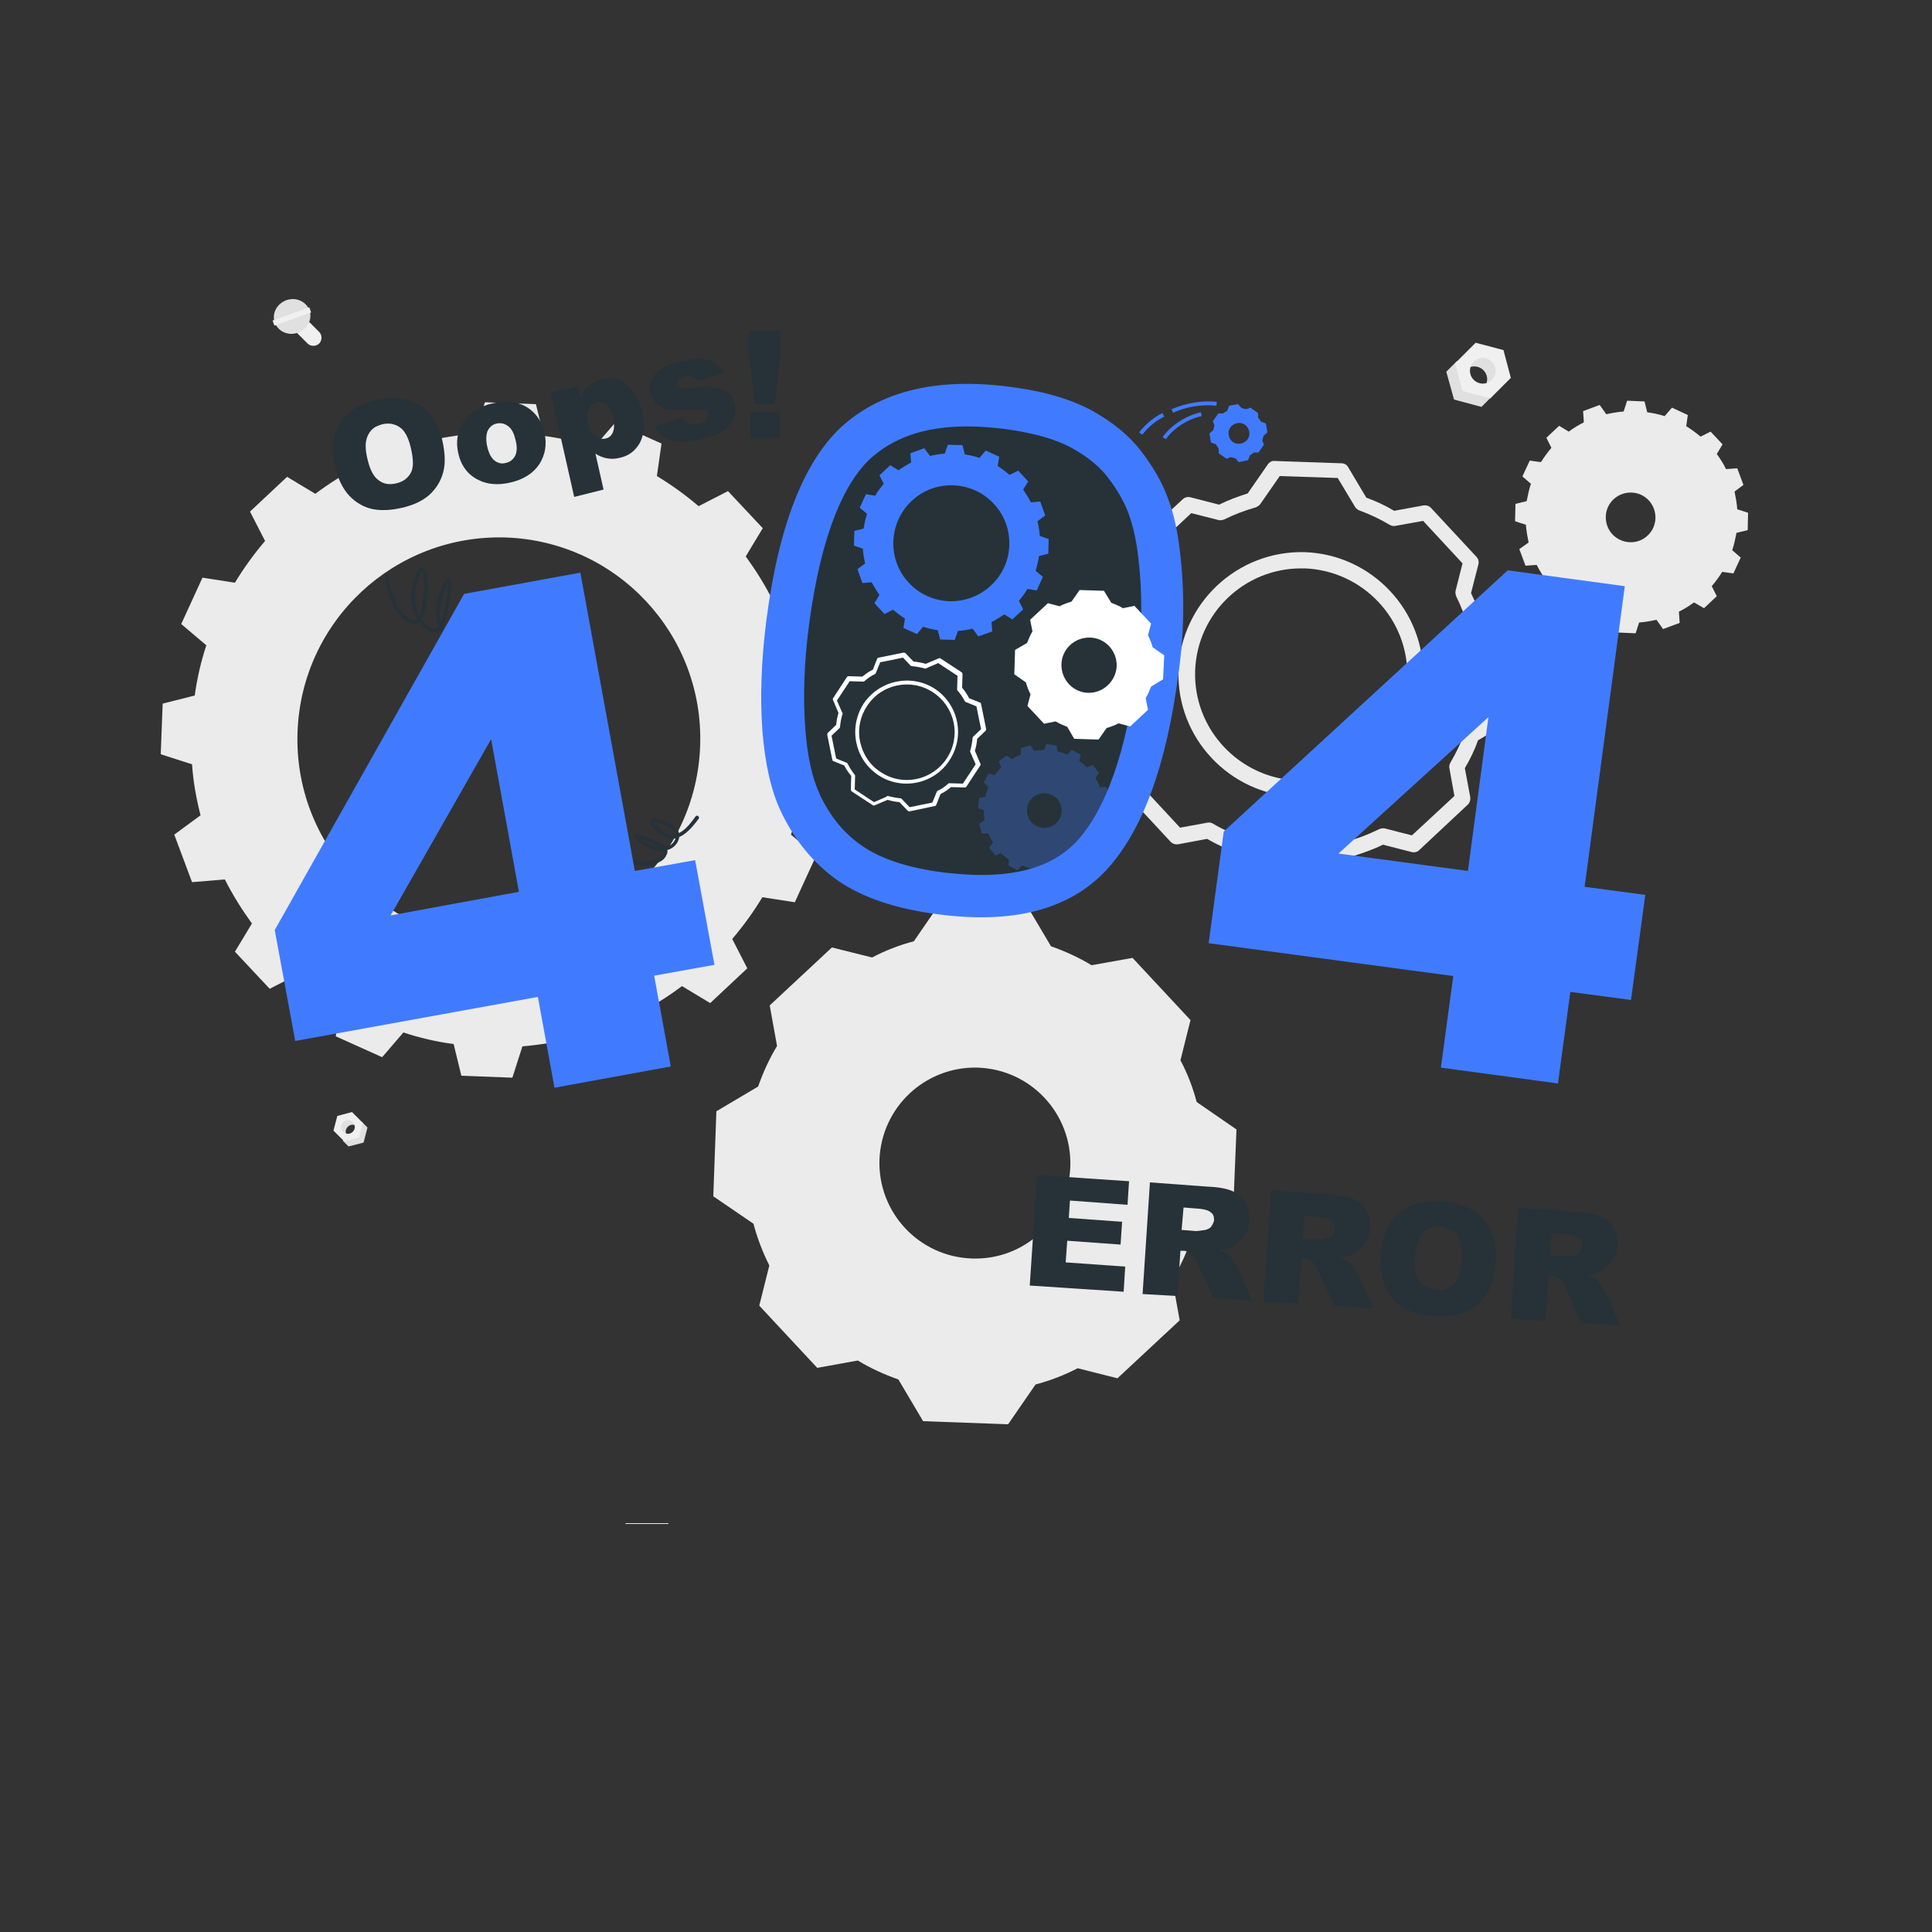 <?xml version="1.0" encoding="utf-8"?>
<!-- Generator: Adobe Illustrator 27.8.0, SVG Export Plug-In . SVG Version: 6.00 Build 0)  -->
<svg version="1.1" id="Layer_1" xmlns="http://www.w3.org/2000/svg" xmlns:xlink="http://www.w3.org/1999/xlink" x="0px" y="0px"
	 viewBox="0 0 500 500" style="enable-background:new 0 0 500 500;" xml:space="preserve">
<rect x="0" y="0" width="500" height="500" fill="#333333" stroke="none"/>
<style type="text/css">
	.st0{fill:#EBEBEB;}
	.st1{fill:#E0E0E0;}
	.st2{fill:#F0F0F0;}
	.st3{display:none;}
	.st4{display:inline;}
	.st5{fill:#407BFF;}
	.st6{opacity:0.9;fill:#FFFFFF;enable-background:new    ;}
	.st7{fill:#263238;}
	.st8{opacity:0.3;fill:#407BFF;enable-background:new    ;}
	.st9{fill:#FFFFFF;}
</style>
<g id="Background_Complete">
	<g>
		<rect x="161.9" y="394.2" class="st0" width="11.1" height="0.2"/>
	</g>
	<g>
		<g>
			<path class="st0" d="M216.1,200.9l0.5-13.1l-8.1-2.6c-0.3-4.5-1.1-8.9-2.2-13.2l6.8-5l-4.6-12.3l-8.5,0.7c-2-4-4.4-7.8-7-11.4
				l4.4-7.3l-9-9.6l-7.6,3.9c-3.4-2.9-7-5.5-10.8-7.8l1.2-8.4l-12-5.4l-5.5,6.4c-4.2-1.4-8.5-2.4-13-3l-2-8.2l-13.2-0.5l-2.6,8.1
				c-4.5,0.4-8.9,1.1-13.2,2.2l-5.1-6.8l-12.3,4.6l0.7,8.5c-4,2-7.8,4.4-11.4,7.1l-7.3-4.4l-9.6,9l3.9,7.6c-2.9,3.4-5.5,7-7.8,10.8
				l-8.4-1.3l-5.5,12l6.5,5.5c-1.4,4.2-2.4,8.6-3,13l-8.3,2.1l-0.5,13.1l8.1,2.6c0.3,4.5,1.1,8.9,2.2,13.2l-6.8,5l4.6,12.3l8.5-0.7
				c2,4,4.4,7.8,7,11.4l-4.4,7.3l9,9.6l7.6-3.9c3.4,2.9,7,5.5,10.8,7.8l-1.3,8.4l12,5.4l5.5-6.4c4.2,1.4,8.5,2.4,13,3l2,8.2
				l13.2,0.5l2.6-8.1c4.5-0.4,8.9-1.1,13.2-2.2l5,6.8l12.3-4.6l-0.6-8.5c4-2,7.8-4.4,11.4-7.1l7.3,4.4l9.6-9l-3.9-7.6
				c2.9-3.4,5.5-7,7.8-10.8l8.4,1.3l5.5-12l-6.5-5.5c1.4-4.2,2.4-8.5,3-13L216.1,200.9z M127.3,243.4c-28.8-1-51.3-25.1-50.3-53.9
				s25.1-51.3,53.9-50.4c28.8,1,51.3,25.1,50.3,53.9C180.2,221.9,156.1,244.4,127.3,243.4z"/>
		</g>
		<g>
			<path class="st0" d="M441,157.4l3.3-3.1l-1.3-2.6c1-1.2,1.9-2.4,2.7-3.7l2.9,0.4l1.9-4.1l-2.2-1.9c0.5-1.5,0.8-3,1.1-4.5l2.9-0.7
				l0.1-4.5l-2.8-0.9c-0.1-1.5-0.4-3.1-0.7-4.6l2.3-1.7l-1.6-4.3l-2.9,0.2c-0.7-1.4-1.5-2.7-2.4-3.9l1.5-2.5l-3.1-3.3l-2.6,1.3
				c-1.2-1-2.4-1.9-3.7-2.7l0.4-2.9l-4.1-1.9l-1.9,2.2c-1.5-0.5-3-0.8-4.5-1l-0.7-2.8l-4.5-0.2l-0.9,2.8c-1.5,0.1-3.1,0.4-4.5,0.7
				l-1.7-2.4l-4.3,1.6l0.2,2.9c-1.4,0.7-2.7,1.5-3.9,2.4l-2.5-1.5l-3.3,3.1l1.3,2.6c-1,1.2-1.9,2.4-2.7,3.7l-2.9-0.4l-1.9,4.1
				l2.2,1.9c-0.5,1.5-0.8,3-1.1,4.5l-2.9,0.7l-0.1,4.5l2.8,0.9c0.1,1.5,0.4,3.1,0.7,4.6l-2.4,1.7l1.6,4.3l2.9-0.2
				c0.7,1.4,1.5,2.7,2.4,3.9l-1.5,2.5l3.1,3.3l2.6-1.3c1.2,1,2.4,1.9,3.7,2.7l-0.4,2.9l4.1,1.9l1.9-2.2c1.5,0.5,3,0.8,4.5,1l0.7,2.8
				l4.5,0.2l0.9-2.8c1.5-0.1,3.1-0.4,4.5-0.7l1.7,2.4l4.3-1.6l-0.2-2.9c1.4-0.7,2.7-1.5,3.9-2.4L441,157.4z M417.3,138.3
				c-2.4-2.6-2.3-6.7,0.3-9.1c2.6-2.4,6.7-2.3,9.1,0.3s2.3,6.7-0.3,9.1C423.9,141,419.8,140.9,417.3,138.3z"/>
		</g>
		<path class="st0" d="M320,292.3l-10.3-7.1l0,0c-1-3.8-2.4-7.4-4.2-10.8l2.6-10.4l-15-16.1l-10.6,1.9c-3.3-2-6.8-3.6-10.5-4.9l0,0
			l-6.4-10.8l-22-0.8l-7.1,10.3l0,0c-3.8,1-7.4,2.4-10.8,4.2l-10.4-2.6l-16.1,15l1.9,10.5l0,0c-2,3.3-3.6,6.8-4.9,10.5l-10.8,6.4
			l-0.8,22l10.4,7.1c1,3.8,2.4,7.4,4.1,10.8l0,0l-2.6,10.4l15,16.1l10.5-1.9c3.3,2,6.8,3.6,10.5,4.9l0,0l6.4,10.8l22,0.8l7.1-10.3
			c3.8-1,7.4-2.4,10.9-4.2l0,0l10.3,2.6l16.1-15l-1.9-10.5c2-3.3,3.6-6.8,4.9-10.5l0,0l10.8-6.4L320,292.3z M251.5,325.7
			c-13.7-0.5-24.3-11.9-23.9-25.5c0.5-13.7,11.9-24.3,25.5-23.9c13.7,0.5,24.3,11.9,23.9,25.5C276.6,315.5,265.2,326.2,251.5,325.7z
			"/>
		<path class="st0" d="M343.5,230L343.5,230l-17.4-0.6c-0.7,0-1.4-0.4-1.7-1l-4.7-7.9c-2.5-0.9-4.9-2-7.3-3.4l-7.5,1.4
			c-0.7,0.1-1.4-0.1-1.9-0.6l-11.8-12.7c-0.5-0.5-0.7-1.3-0.5-2l1.9-7.4c-1.1-2.3-2.1-4.9-2.9-7.5l-7.5-5.2
			c-0.6-0.4-0.9-1.1-0.9-1.8l0.6-17.3c0-0.7,0.4-1.4,1-1.7l7.9-4.7c0.9-2.6,2.1-5,3.4-7.2l-1.4-7.5c-0.1-0.7,0.1-1.4,0.6-1.9
			l12.7-11.8c0.5-0.5,1.3-0.7,2-0.5l7.4,1.9c2.4-1.2,4.9-2.1,7.4-2.9l5.2-7.5c0.4-0.6,1.1-1,1.8-0.9l17.3,0.6c0.7,0,1.4,0.4,1.7,1
			l4.7,7.9c2.5,0.9,4.9,2,7.2,3.4l7.6-1.4c0.7-0.1,1.4,0.1,1.9,0.6l11.8,12.7c0.5,0.5,0.7,1.3,0.5,2l-1.9,7.4
			c1.2,2.4,2.1,4.9,2.9,7.4l7.5,5.2c0.6,0.4,0.9,1.1,0.9,1.8l-0.6,17.3c0,0.7-0.4,1.4-1,1.7l-7.9,4.7c-0.9,2.6-2.1,5-3.4,7.2
			l1.4,7.5c0.1,0.7-0.1,1.4-0.6,1.9L367.3,220c-0.5,0.5-1.3,0.7-2,0.5l-7.4-1.9c-2.4,1.2-5,2.1-7.5,2.9l-5.2,7.5
			C344.9,229.6,344.2,230,343.5,230z M327.5,225.2l15,0.5l5-7.2c0.3-0.4,0.7-0.7,1.2-0.8c2.8-0.7,5.5-1.8,8.2-3.1l0,0
			c0.4-0.2,1-0.3,1.5-0.2l7,1.8l11-10.2l-1.3-7.2c-0.1-0.5,0-1,0.3-1.5c1.4-2.4,2.7-5,3.7-7.8c0.2-0.5,0.5-0.9,0.9-1.2l7.5-4.5
			l0.5-15l-7.2-5c-0.4-0.3-0.7-0.6-0.8-1.1c0-0.1,0-0.1,0-0.2c-0.8-2.8-1.8-5.5-3.1-8.1c-0.2-0.5-0.3-1-0.2-1.5l1.8-7.1l-10.2-11
			l-7.2,1.3c-0.5,0.1-1,0-1.5-0.3c-2.5-1.5-5.1-2.7-7.8-3.7c-0.2-0.1-0.3-0.1-0.4-0.2c-0.3-0.2-0.5-0.4-0.7-0.7l-4.5-7.5l-15-0.5
			l-5,7.2c-0.3,0.4-0.7,0.7-1.2,0.9c-2.8,0.8-5.5,1.8-8.1,3.1c-0.5,0.2-1,0.3-1.5,0.2l-7.1-1.8l-11,10.3l1.3,7.2
			c0.1,0.5,0,0.9-0.2,1.3c0,0.1-0.1,0.1-0.1,0.2c-1.5,2.4-2.7,5.1-3.7,7.9c-0.2,0.5-0.5,0.9-0.9,1.1l-7.5,4.5l-0.5,15l7.2,5
			c0.4,0.3,0.7,0.7,0.8,1.2c0.8,2.9,1.8,5.6,3.1,8.1c0.1,0.1,0.1,0.3,0.2,0.5c0.1,0.3,0.1,0.7,0,1l-1.8,7.1l10.2,11l7.1-1.3
			c0.5-0.1,1,0,1.5,0.3c2.5,1.5,5.2,2.7,7.9,3.7c0.5,0.2,0.9,0.5,1.2,0.9L327.5,225.2z M352.2,130.4L352.2,130.4L352.2,130.4z
			 M336.7,206.2c-0.4,0-0.7,0-1.1,0c-17.4-0.6-31.2-15.3-30.6-32.7s15.3-31.1,32.7-30.6c17.4,0.6,31.2,15.3,30.6,32.7
			c-0.3,8.4-3.9,16.3-10,22C352.4,203.2,344.8,206.2,336.7,206.2z M336.7,147.1c-14.7,0-26.9,11.7-27.4,26.5
			c-0.5,15.1,11.4,27.8,26.5,28.4c7.3,0.2,14.3-2.4,19.7-7.4c5.4-5,8.4-11.8,8.7-19.1c0.5-15.1-11.4-27.8-26.5-28.4
			C337.3,147.1,337,147.1,336.7,147.1z"/>
		<g>
			<polygon class="st1" points="383.4,105.3 376.3,103.4 374.3,96.2 377.1,93.4 380.1,99.6 386.2,102.5 			"/>
			<path class="st1" d="M383.9,100.5c1.3-1.3,1.3-3.4,0-4.7c-1.3-1.3-3.4-1.3-4.7,0l3.6-5.4l4.8,2.4l1,5L383.9,100.5z"/>
			<path class="st2" d="M376.6,94l5.3-5.3l7.2,1.9l1.9,7.2l-5.3,5.3l-7.2-1.9L376.6,94z M386.1,98.3c1.3-1.3,1.3-3.4,0-4.7
				c-1.3-1.3-3.4-1.3-4.7,0c-1.3,1.3-1.3,3.4,0,4.7C382.7,99.6,384.8,99.6,386.1,98.3z"/>
		</g>
		<g>
			<polygon class="st1" points="90.2,296.7 94.1,295.7 95.1,291.8 93.6,290.3 92,293.6 88.7,295.2 			"/>
			<path class="st1" d="M90,294.1c-0.7-0.7-0.7-1.8,0-2.5s1.8-0.7,2.5,0l-1.9-2.9L88,290l-0.6,2.7L90,294.1z"/>
			<path class="st2" d="M93.9,290.6l-2.8-2.8l-3.8,1l-1,3.8l2.8,2.8l3.8-1L93.9,290.6z M88.8,292.9c-0.7-0.7-0.7-1.8,0-2.5
				s1.8-0.7,2.5,0s0.7,1.8,0,2.5C90.6,293.6,89.5,293.6,88.8,292.9z"/>
		</g>
		<g>
			<path class="st2" d="M76.4,85.7l3.2,3.2c0.8,0.8,2.2,0.8,3,0l0,0c0.8-0.8,0.8-2.2,0-3l-3.2-3.2c-0.8-0.8-2.2-0.8-3,0l0,0
				C75.5,83.5,75.5,84.8,76.4,85.7z"/>
			<path class="st1" d="M74.1,77.7c2.5-0.9,5.1,0.3,6,2.6c0.8,2.3-0.5,4.9-3,5.8s-5.1-0.3-6-2.6C70.3,81.2,71.6,78.6,74.1,77.7z"/>
			<rect x="70.5" y="81.2" transform="matrix(0.941 -0.338 0.338 0.941 -23.242 30.37)" class="st2" width="10.1" height="1.4"/>
		</g>
	</g>
</g>
<g id="Background_Simple" class="st3">
	<g class="st4">
		<path class="st5" d="M418.9,125.4c39.3,31.8,35.5,75.6,1.8,100.5c-16.1,12-48.7,9.6-67.2,18.1c-24.1,11-36.4,31.4-54.9,47.7
			c-46,40.5-61,20.5-113.3,21c-36.8,0.4-71.8,31.4-108.7,10.1c-45.1-26-17.2-78.2,19.6-98.3c42.3-23.1,15.7-77.5,76.5-117.5
			C232.6,67.5,360.6,76.8,418.9,125.4z"/>
		<path class="st6" d="M418.9,125.4c39.3,31.8,35.5,75.6,1.8,100.5c-16.1,12-48.7,9.6-67.2,18.1c-24.1,11-36.4,31.4-54.9,47.7
			c-46,40.5-61,20.5-113.3,21c-36.8,0.4-71.8,31.4-108.7,10.1c-45.1-26-17.2-78.2,19.6-98.3c42.3-23.1,15.7-77.5,76.5-117.5
			C232.6,67.5,360.6,76.8,418.9,125.4z"/>
	</g>
</g>
<g id="Oops_x21_">
	<g>
		<path class="st7" d="M86.7,120.6c-1-4.4-0.6-8.1,1.3-11.1s5-5,9.4-6c4.5-1,8.2-0.6,11.2,1.3s5,5,5.9,9.3c0.7,3.2,0.8,5.9,0.2,8.1
			c-0.6,2.3-1.8,4.2-3.5,5.8c-1.8,1.6-4.1,2.7-7.1,3.4s-5.7,0.8-7.9,0.3c-2.2-0.5-4.2-1.7-5.9-3.5C88.6,126.3,87.4,123.8,86.7,120.6
			z M95.1,118.8c0.6,2.7,1.6,4.6,2.9,5.5c1.3,1,2.8,1.2,4.5,0.8c1.8-0.4,3-1.3,3.8-2.7s0.7-3.6,0-6.6c-0.6-2.5-1.5-4.3-2.8-5.2
			c-1.3-0.9-2.8-1.2-4.6-0.8c-1.7,0.4-2.9,1.3-3.6,2.7C94.5,114,94.4,116,95.1,118.8z"/>
		<path class="st7" d="M118.6,117.3c-0.7-3-0.2-5.7,1.3-8.1c1.6-2.4,4.1-4,7.5-4.8c3.9-0.9,7.1-0.4,9.6,1.4c2,1.5,3.3,3.5,3.9,6.2
			c0.7,3,0.2,5.7-1.3,8.1c-1.6,2.4-4.1,4-7.6,4.8c-3.1,0.7-5.9,0.5-8.2-0.7C121.1,122.9,119.3,120.5,118.6,117.3z M126.1,115.6
			c0.4,1.7,1,2.9,1.9,3.6c0.9,0.7,1.9,0.9,2.9,0.6c1.1-0.2,1.9-0.9,2.4-1.8c0.5-1,0.6-2.4,0.1-4.2c-0.4-1.7-1-2.9-1.9-3.5
			c-0.9-0.7-1.8-0.9-2.9-0.7c-1.1,0.2-1.9,0.9-2.4,1.9C125.8,112.5,125.7,113.9,126.1,115.6z"/>
		<path class="st7" d="M148.6,128.6l-6.1-27l7-1.6l0.7,2.9c0.7-1.4,1.4-2.5,2.1-3.1c1-0.8,2.1-1.4,3.4-1.7c2.6-0.6,4.9-0.1,6.7,1.6
			c1.9,1.7,3.2,4,3.8,6.9c0.7,3.3,0.5,5.9-0.6,8c-1.2,2.1-2.9,3.4-5.3,3.9c-1.2,0.3-2.2,0.3-3.3,0.1c-1-0.2-2-0.6-2.9-1.2l2.1,9.3
			L148.6,128.6z M152.2,109.7c0.4,1.5,0.9,2.6,1.8,3.2c0.8,0.6,1.7,0.8,2.7,0.6c0.9-0.2,1.5-0.7,1.9-1.6s0.4-2.1,0.1-3.9
			c-0.4-1.6-0.9-2.7-1.7-3.3c-0.8-0.6-1.6-0.8-2.5-0.6c-1,0.2-1.7,0.8-2.1,1.7C151.9,106.7,151.8,108,152.2,109.7z"/>
		<path class="st7" d="M169.4,110.3l7.3-2.4c0.5,0.8,1.1,1.3,1.7,1.6c0.6,0.3,1.4,0.3,2.3,0.1c1-0.2,1.7-0.6,2.2-1.2
			c0.4-0.4,0.5-0.9,0.4-1.3c-0.1-0.5-0.5-0.9-1.1-1.1c-0.5-0.1-1.6-0.1-3.4,0c-2.7,0.1-4.6,0.1-5.7,0c-1.1-0.2-2.1-0.6-3-1.4
			s-1.5-1.7-1.8-2.9c-0.3-1.3-0.2-2.5,0.4-3.6c0.5-1.1,1.4-2,2.6-2.8c1.2-0.8,2.9-1.4,5.1-1.9c2.3-0.5,4.1-0.7,5.3-0.6
			s2.2,0.4,3.2,1c0.9,0.6,1.8,1.5,2.5,2.6l-6.9,2.3c-0.3-0.6-0.7-1-1.2-1.2c-0.7-0.3-1.4-0.3-2.3-0.1c-0.8,0.2-1.4,0.5-1.7,0.9
			s-0.4,0.8-0.3,1.2c0.1,0.5,0.4,0.8,1,0.9c0.5,0.1,1.7,0.1,3.4-0.1c2.6-0.3,4.5-0.3,5.8-0.1c1.3,0.2,2.4,0.7,3.3,1.5
			c0.9,0.8,1.4,1.7,1.7,2.9c0.3,1.1,0.2,2.3-0.3,3.5c-0.4,1.2-1.3,2.3-2.6,3.3s-3.2,1.7-5.8,2.3c-3.6,0.8-6.2,0.9-8,0.2
			C171.6,113.3,170.3,112.1,169.4,110.3z"/>
		<path class="st7" d="M193.8,85.6h8.2v6.3l-1.5,12.7h-5.1l-1.6-12.7L193.8,85.6z M194.2,106.5h7.7v6.8h-7.7V106.5z"/>
	</g>
</g>
<g>
	<g>
		<path class="st7" d="M128.7,171.6c-0.1,0-0.1,0-0.2,0c-4.5-1.7-7.2-3.4-8.6-5.5c-1,0.2-2.2,0.1-3.2-0.4s-2.1-1.4-2.8-2.6
			c-0.7,0.5-1.5,0.7-2.4,0.4c-1-0.3-2.1-1.2-3-2.4c-0.6,0.4-1.1,0.5-1.6,0.4c-3-0.2-7-6.2-7.3-12.5c0-0.3,0.2-0.5,0.5-0.5
			s0.5,0.2,0.5,0.5c0.3,6,4.1,11.3,6.4,11.5c0.4,0,0.7-0.1,0.9-0.3c-1.4-2.4-2.1-5.8-1-9.4c0.9-3,1.6-4.2,2.5-4
			c1.7,0.4,1.5,7,0.6,11.3c-0.2,1-0.5,1.7-0.8,2.2c0.8,1.2,1.7,1.9,2.5,2.2c0.7,0.2,1.3,0,1.7-0.3c-0.8-1.9-0.9-4.6,0.1-7.9
			c1.4-4.4,2-4.5,2.3-4.6c0.2-0.1,0.5,0,0.6,0.2c0.9,1-0.2,7.9-1.3,11.3c-0.2,0.4-0.3,0.8-0.6,1.2c0.6,1.2,1.5,2,2.5,2.5
			c0.8,0.4,1.6,0.5,2.3,0.4c-0.1-0.2-0.2-0.4-0.2-0.6c-0.8-2.1-0.4-4.6,1.2-7.6c1.1-2,1.9-2.9,2.7-2.9l0,0c0.2,0,0.7,0.1,1,0.7
			c0.9,1.6,0.2,6.9-1.5,9.6c-0.4,0.6-1,1.1-1.6,1.4c1.3,1.8,3.9,3.3,7.9,4.9c0.3,0.1,0.4,0.4,0.3,0.6
			C129.1,171.5,128.9,171.6,128.7,171.6z M123,155.1c0,0-0.6,0-1.8,2.3c-1.4,2.7-1.8,4.9-1.1,6.8c0.1,0.2,0.2,0.5,0.3,0.7
			c0.5-0.2,1-0.6,1.3-1.1c1.4-2.1,2.1-6.5,1.5-8.3C123.1,155.2,123,155.1,123,155.1z M115.9,150.9c-0.3,0.5-0.7,1.5-1.3,3.5
			c-0.9,2.7-0.9,4.9-0.4,6.5c0-0.1,0.1-0.2,0.1-0.3C115.4,157.3,116,152.5,115.9,150.9z M109.3,147.7c-0.2,0.2-0.7,0.8-1.4,3.2
			c-0.9,3.2-0.4,6.1,0.7,8.2c0.2-0.4,0.4-0.9,0.5-1.4C110.1,152.9,109.8,148.5,109.3,147.7z"/>
		<path class="st7" d="M166.7,224c-1.5,0-3.1-0.3-4.6-1.2c-0.2-0.1-0.3-0.4-0.2-0.7c0.1-0.2,0.4-0.3,0.7-0.2
			c3.6,2.1,8.2,0.6,9.1-0.9c0.1-0.2,0.2-0.4,0.1-0.7c-1.4,0.1-3.1-0.2-5.1-1.5c-2.5-1.6-2.7-2.1-2.7-2.4c0-0.2,0.1-0.4,0.3-0.5
			c1-0.5,5.5,1.6,7.4,2.8c0.2,0.2,0.5,0.3,0.6,0.5c0.8-0.2,1.5-0.6,1.9-1.1c0.3-0.4,0.5-0.7,0.6-1.1c-0.1,0-0.1,0-0.2,0
			c-1.6,0.2-3.2-0.5-4.9-2.1c-1.2-1.1-1.6-1.8-1.5-2.4c0-0.2,0.2-0.5,0.7-0.7c1.4-0.3,4.8,1.1,6.2,2.6c0.3,0.3,0.5,0.7,0.6,1.2
			c1.3-0.6,2.7-2,4.3-4.3c0.2-0.2,0.5-0.3,0.7-0.1s0.3,0.5,0.1,0.7c-1.9,2.6-3.5,4.1-5,4.7c-0.1,0.7-0.4,1.4-0.9,2s-1.2,1.1-2.2,1.4
			c0.1,0.5,0,0.9-0.3,1.4C171.8,222.9,169.4,224,166.7,224z M165.8,217.1c0.3,0.2,0.8,0.6,1.5,1c1.4,0.8,2.6,1.2,3.6,1.3
			C169.3,218.4,167.1,217.5,165.8,217.1z M169.3,212.8c0.1,0.2,0.3,0.6,1.2,1.4c1.5,1.4,2.8,2,4.1,1.8c0.1,0,0.2,0,0.3,0
			c-0.1-0.3-0.2-0.6-0.4-0.8C173.1,213.6,170,212.7,169.3,212.8z"/>
		<path class="st5" d="M179.9,222.6l-15.6,2.8l-14.1-77.2l-30.1,5.5l-49,87l5.3,28.7l62.8-11.4l4.3,23.5l30.1-5.5l-4.3-23.5
			l15.6-2.8L179.9,222.6z M101.1,236.9l26-45.6l7.2,39.5L101.1,236.9z"/>
	</g>
	<g>
		<path class="st5" d="M305.4,143c-0.6-5.3-1.6-10.1-3.2-14.2c-1.5-4.1-3.9-8.2-7-12.2s-7.3-7.4-12.7-10.4c-5.4-2.9-12.4-5-21.2-6.1
			c-18.3-2.4-32.6,0.9-42.8,9.7c-10.2,8.9-17,25.9-20.2,51c-1.3,10.2-1.6,19.7-1,28.3c0.7,8.7,2.3,15.7,4.8,20.9
			c3.5,7.4,8.3,13.3,14.6,17.8c6.3,4.4,15,7.4,25.9,8.8c19.6,2.6,34.1-1.2,43.6-11.3c9.4-10.1,15.7-27.1,18.8-51.1
			C306.5,163.6,306.6,153.2,305.4,143z"/>
		<path class="st7" d="M251.8,226.4c-2.4-0.1-5-0.3-7.6-0.6c-9.2-1.2-16.2-3.5-21.1-6.9c-4.8-3.3-8.3-7.7-11-13.4v-0.1
			c-1.9-4-3.2-9.8-3.7-17c-0.6-7.9-0.3-16.7,0.9-26.1c3.6-27.7,10.9-39.3,16.5-44.1c6.5-5.6,15.2-8.2,26.7-7.8
			c2.4,0.1,4.9,0.3,7.4,0.6c7.4,1,13.2,2.6,17.4,4.9c4,2.2,7.1,4.7,9.3,7.5c2.4,3.1,4.2,6.2,5.4,9.3c1.2,3.3,2.1,7.2,2.6,11.6
			c1.1,9.3,1,19-0.3,28.7c-2.8,21.5-8.1,36.7-15.9,45C272.5,224.1,263.8,226.8,251.8,226.4L251.8,226.4z"/>
		<g>
			<path class="st5" d="M271.3,143.3l0.1-3.8l-2.3-0.8c-0.1-1.3-0.3-2.6-0.6-3.8l2-1.5l-1.3-3.6l-2.4,0.2c-0.6-1.2-1.3-2.2-2-3.3
				l1.3-2.1l-2.6-2.8l-2.2,1.1c-1-0.8-2-1.6-3.1-2.3l0.4-2.4l-3.5-1.6l-1.6,1.9c-1.2-0.4-2.5-0.7-3.8-0.9l-0.6-2.4l-3.8-0.1
				l-0.8,2.3c-1.3,0.1-2.6,0.3-3.8,0.6l-1.5-2l-3.6,1.3l0.2,2.4c-1.2,0.6-2.2,1.3-3.3,2l-2.1-1.3l-2.8,2.6l1.1,2.2
				c-0.8,1-1.6,2-2.2,3.1l-2.4-0.4l-1.6,3.5l1.9,1.6c-0.4,1.2-0.7,2.5-0.9,3.8l-2.4,0.6l-0.1,3.8l2.3,0.8c0.1,1.3,0.3,2.6,0.6,3.8
				l-2,1.5l1.3,3.6l2.4-0.2c0.6,1.2,1.3,2.2,2,3.3l-1.3,2.1l2.6,2.8l2.2-1.1c1,0.8,2,1.6,3.1,2.3l-0.4,2.4l3.5,1.6l1.6-1.9
				c1.2,0.4,2.5,0.7,3.8,0.9l0.6,2.4l3.8,0.1l0.8-2.3c1.3-0.1,2.6-0.3,3.8-0.6l1.5,2l3.6-1.3l-0.2-2.4c1.2-0.6,2.2-1.3,3.3-2
				l2.1,1.3l2.8-2.6l-1.1-2.2c0.8-1,1.6-2,2.2-3.1l2.4,0.4l1.6-3.5l-1.9-1.6c0.4-1.2,0.7-2.5,0.9-3.8L271.3,143.3z M245.7,155.6
				c-8.3-0.3-14.8-7.2-14.5-15.5s7.2-14.8,15.5-14.5s14.8,7.2,14.5,15.5C261,149.3,254,155.8,245.7,155.6z"/>
		</g>
		<g>
			<path class="st8" d="M287.1,212.9l0.3-2.6l-1.5-0.6c0-0.9-0.1-1.7-0.2-2.6l1.4-0.9l-0.7-2.5h-1.7c-0.3-0.8-0.7-1.6-1.2-2.3
				l0.9-1.4l-1.6-2l-1.5,0.6c-0.6-0.6-1.3-1.2-2-1.7l0.4-1.6l-2.3-1.2l-1.2,1.2c-0.8-0.3-1.6-0.6-2.5-0.8l-0.3-1.6l-2.6-0.3
				l-0.6,1.5c-0.9,0-1.7,0.1-2.6,0.2l-0.9-1.4l-2.5,0.7v1.7c-0.8,0.3-1.6,0.7-2.3,1.2l-1.4-1l-2,1.6l0.6,1.5c-0.6,0.6-1.2,1.3-1.7,2
				l-1.6-0.4l-1.2,2.3l1.2,1.2c-0.3,0.8-0.6,1.6-0.8,2.5l-1.6,0.3l-0.3,2.6l1.5,0.6c0,0.9,0.1,1.7,0.2,2.6l-1.4,0.9l0.7,2.5h1.7
				c0.3,0.8,0.7,1.6,1.2,2.3l-1,1.4l1.6,2l1.5-0.6c0.6,0.6,1.3,1.2,2,1.7L261,224l2.3,1.2l1.2-1.2c0.8,0.3,1.6,0.6,2.5,0.8l0.3,1.6
				l2.6,0.3l0.6-1.5c0.9,0,1.7-0.1,2.6-0.2l0.9,1.4l2.5-0.7V224c0.8-0.3,1.6-0.7,2.3-1.2l1.3,1l2-1.6l-0.6-1.5
				c0.6-0.6,1.2-1.3,1.7-2l1.6,0.4l1.2-2.3l-1.2-1.2c0.3-0.8,0.6-1.6,0.8-2.5L287.1,212.9z M274.2,211.9c-1.2,2.2-3.9,3-6.1,1.8
				s-2.9-3.9-1.8-6.1c1.2-2.2,3.9-2.9,6.1-1.8C274.6,207,275.4,209.7,274.2,211.9z"/>
		</g>
		<path class="st9" d="M301.3,169.6l-3-2.1l0,0c-0.3-1.1-0.7-2.1-1.2-3.1l0.8-3l-4.3-4.6l-3,0.6c-0.9-0.6-2-1-3-1.4l0,0l-1.9-3.1
			l-6.3-0.2l-2.1,3l0,0c-1.1,0.3-2.1,0.7-3.1,1.2l-3-0.8l-4.6,4.3l0.6,3l0,0c-0.6,1-1,2-1.4,3l-3.1,1.8l-0.2,6.3l3,2.1
			c0.3,1.1,0.7,2.1,1.2,3.1l0,0l-0.8,3l4.3,4.6l3-0.6c1,0.6,2,1,3,1.4l0,0l1.8,3.1l6.3,0.2l2.1-3c1.1-0.3,2.1-0.7,3.1-1.2l0,0l3,0.8
			l4.6-4.3l-0.6-3c0.6-1,1-2,1.4-3l0,0l3.1-1.9L301.3,169.6z M281.6,179.3c-3.9-0.1-7-3.4-6.9-7.4c0.1-3.9,3.4-7,7.4-6.9
			c3.9,0.1,7,3.4,6.9,7.4C288.8,176.3,285.5,179.4,281.6,179.3z"/>
		<path class="st5" d="M323,119.1l0.5-1.3l0,0c0.4-0.2,0.7-0.4,1-0.7h1.2l1.4-2l-0.4-1.1c0.1-0.4,0.2-0.8,0.3-1.2l0,0l1-0.9
			l-0.4-2.3l-1.3-0.5l0,0c-0.2-0.4-0.4-0.7-0.7-1v-1.2l-2-1.4l-1.1,0.4l0,0c-0.4-0.1-0.8-0.2-1.2-0.3l-0.9-1l-2.3,0.4l-0.5,1.3
			c-0.4,0.2-0.7,0.4-1.1,0.7l0,0h-1.2l-1.4,2l0.4,1.1c-0.1,0.4-0.2,0.8-0.3,1.2l0,0l-1,0.9l0.4,2.3l1.3,0.5c0.2,0.4,0.4,0.7,0.7,1.1
			l0,0v1.2l2,1.4l1.1-0.4c0.4,0.1,0.8,0.2,1.2,0.3l0,0l0.9,1L323,119.1z M318,112.6c-0.3-1.5,0.7-2.8,2.2-3.1
			c1.5-0.3,2.8,0.7,3.1,2.2s-0.7,2.8-2.2,3.1C319.6,115.1,318.2,114.1,318,112.6z"/>
		<path class="st5" d="M295.6,112.5l-0.8-0.6c1.3-1.6,3.2-3.6,6-5l0.5,0.9C298.3,109.3,296.4,111.5,295.6,112.5z"/>
		<path class="st5" d="M303.6,106.8l-0.4-0.9c3.8-1.6,7.7-2.3,11.7-1.9l-0.1,1C311,104.6,307.2,105.2,303.6,106.8z"/>
		<path class="st5" d="M301.7,113.7l-0.8-0.6c2.1-3,6.1-5.6,9.9-6.4l0.2,1C307.4,108.4,303.6,110.9,301.7,113.7z"/>
		<path class="st9" d="M235.3,210c-0.1,0-0.3-0.1-0.4-0.2l-2.1-2.2c-1.1-0.1-2.1-0.3-3.1-0.6l-3.3,1.4c-0.2,0.1-0.3,0.1-0.5,0
			l-5.5-3.6c-0.1-0.1-0.2-0.3-0.2-0.4l0.1-3.6c-0.7-0.8-1.3-1.7-1.8-2.7l-2.8-1.1c-0.2-0.1-0.3-0.2-0.3-0.4l-1.3-6.4
			c0-0.2,0-0.3,0.1-0.5l2.2-2.1c0.1-1.1,0.3-2.1,0.6-3.1l-1.4-3.3c-0.1-0.2-0.1-0.3,0-0.5l3.6-5.5c0.1-0.1,0.2-0.2,0.4-0.2l3.6,0.1
			c0.8-0.7,1.7-1.3,2.7-1.8l1.1-2.8c0.1-0.2,0.2-0.3,0.4-0.3l6.4-1.3c0.2,0,0.3,0,0.5,0.1l2.1,2.2c1.1,0.1,2.1,0.3,3.2,0.6l3.3-1.4
			c0.2-0.1,0.3-0.1,0.5,0l5.5,3.6c0.1,0.1,0.2,0.3,0.2,0.4L249,178c0.7,0.8,1.3,1.7,1.8,2.7l2.8,1.1c0.2,0.1,0.3,0.2,0.3,0.4
			l1.3,6.4c0,0.2,0,0.3-0.1,0.5l-2.2,2.1c-0.1,1.1-0.3,2.1-0.6,3.1l1.4,3.3c0.1,0.2,0.1,0.3,0,0.5l-3.6,5.5
			c-0.1,0.1-0.2,0.2-0.4,0.2l-3.6-0.1c-0.8,0.7-1.7,1.3-2.7,1.8l-1.1,2.8c-0.1,0.2-0.2,0.3-0.4,0.3L235.3,210
			C235.4,210,235.4,210,235.3,210z M229.7,206h0.1c1.1,0.3,2.2,0.5,3.3,0.6c0.1,0,0.2,0.1,0.3,0.2l2,2.1l5.9-1.2l1.1-2.7
			c0-0.1,0.1-0.2,0.2-0.3c1-0.5,2-1.1,2.8-1.9c0.1-0.1,0.2-0.1,0.3-0.1l3.5,0.1l3.3-5l-1.4-3.2c0-0.1-0.1-0.2,0-0.3
			c0.3-1.1,0.5-2.2,0.6-3.3c0-0.1,0.1-0.2,0.1-0.3l2.1-2l-1.2-5.9l-2.7-1.1c-0.1,0-0.2-0.1-0.3-0.2c-0.5-1-1.1-1.9-1.9-2.8
			c-0.1-0.1-0.1-0.2-0.1-0.3l0.1-3.5l-5-3.3l-3.2,1.4c-0.1,0-0.2,0.1-0.3,0c-1.1-0.3-2.2-0.5-3.3-0.6c-0.1,0-0.2-0.1-0.3-0.1l-2-2.1
			l-5.9,1.2l-1.1,2.7c0,0.1-0.1,0.2-0.2,0.3c-1,0.5-1.9,1.1-2.8,1.9c-0.1,0.1-0.2,0.1-0.3,0.1l-3.5-0.1l-3.3,5l1.4,3.2
			c0.1,0.1,0.1,0.3,0,0.4c-0.3,1-0.5,2.1-0.6,3.2c0,0.1-0.1,0.2-0.1,0.3l-2.1,2l1.2,5.9l2.7,1.1c0.1,0,0.2,0.1,0.3,0.3
			c0.5,1,1.1,1.9,1.8,2.8c0.1,0.1,0.1,0.2,0.1,0.3l-0.1,3.5l5,3.3l3.2-1.4C229.6,206,229.6,206,229.7,206z M234.6,202.8
			c-2.5,0-5.1-0.7-7.3-2.2c-3-2-5-5-5.7-8.5s0-7,1.9-10l0,0c4.1-6.1,12.4-7.8,18.5-3.8c6.1,4.1,7.8,12.3,3.7,18.5
			C243.2,200.7,238.9,202.8,234.6,202.8z M224.4,182.7c-1.8,2.7-2.5,6-1.8,9.3c0.7,3.2,2.5,6,5.3,7.8c5.7,3.8,13.3,2.2,17.1-3.5
			s2.2-13.3-3.5-17.1S228.1,177,224.4,182.7L224.4,182.7z"/>
	</g>
	<g>
		<path class="st5" d="M425.8,231.6l-15.7-2.1l10.4-77.8l-30.3-4.1l-73.5,67.6l-3.9,28.9l63.3,8.5l-3.2,23.7l30.3,4.1l3.2-23.7
			l15.7,2.1L425.8,231.6z M346.4,220.9l38.8-35.3l-5.3,39.8L346.4,220.9z"/>
	</g>
</g>
<g>
	<path class="st7" d="M268.4,304.1l23.8,1.6l-0.4,6.1l-14.9-1.1l-0.3,4.5l13.8,1l-0.4,5.9l-13.8-1l-0.4,5.6l15.4,1.1l-0.4,6.5
		l-24.3-1.6L268.4,304.1z"/>
	<path class="st7" d="M295.7,334.9l1.9-28.9l14.9,1.1c2.8,0.1,4.9,0.5,6.3,1.1c1.4,0.6,2.6,1.5,3.4,2.9c0.8,1.3,1.1,2.8,1.1,4.8
		c-0.1,1.6-0.5,3-1.4,4c-0.7,1-1.8,2-3.1,2.7c-0.7,0.3-1.8,0.6-3.2,0.9c1,0.4,1.7,0.8,2.2,1.1c0.3,0.2,0.7,0.7,1.3,1.6
		c0.5,0.9,1,1.4,1.2,1.8l3.7,8.6l-10-0.7l-4.2-9.1c-0.5-1.2-1-2-1.5-2.3c-0.7-0.6-1.4-0.8-2.1-0.8l-0.7,0l-0.8,11.7L295.7,334.9z
		 M305.8,318.3l3.7,0.3c0.4,0,1.2-0.1,2.5-0.3c0.5-0.2,1.1-0.3,1.4-0.8c0.4-0.5,0.6-1,0.8-1.6c0-0.9-0.1-1.6-0.8-2.1
		c-0.5-0.5-1.7-0.9-3.3-1l-3.8-0.3L305.8,318.3z"/>
	<path class="st7" d="M327,336.9l1.9-28.9l14.9,1.1c2.8,0.1,4.9,0.5,6.3,1.1c1.4,0.6,2.6,1.5,3.4,2.9c0.8,1.3,1.1,2.8,1.1,4.8
		c-0.1,1.6-0.5,3-1.4,4c-0.7,1-1.8,2-3.1,2.7c-0.7,0.3-1.8,0.6-3.2,0.9c1,0.4,1.7,0.8,2.2,1.1c0.3,0.2,0.7,0.7,1.3,1.6
		c0.5,0.9,1,1.4,1.2,1.8l3.7,8.6l-10-0.7l-4.2-9.1c-0.5-1.2-1-2-1.5-2.3c-0.7-0.6-1.4-0.8-2.1-0.8l-0.7,0l-0.8,11.7L327,336.9z
		 M337.1,320.5l3.7,0.3c0.4,0,1.2-0.1,2.5-0.3c0.5-0.2,1.1-0.3,1.4-0.8c0.4-0.5,0.6-1,0.8-1.6c0-0.9-0.1-1.6-0.8-2.1
		c-0.5-0.5-1.7-0.9-3.3-1l-3.8-0.3L337.1,320.5z"/>
	<path class="st7" d="M357.3,324.7c0.3-4.7,1.9-8.3,4.6-10.7c2.7-2.4,6.6-3.4,11.2-3.1c4.7,0.3,8.3,1.9,10.9,4.6
		c2.4,2.7,3.4,6.4,3.1,11c-0.3,3.3-0.9,6.1-2.2,8.2s-3.1,3.6-5.3,4.7c-2.1,1-5,1.4-8.1,1.3c-3.3-0.3-5.9-0.9-8-2
		c-2.1-1.1-3.8-2.9-4.9-5.3C357.6,330.8,357.1,328,357.3,324.7z M366.2,325.2c-0.3,3,0.2,5.1,1.2,6.4c1,1.3,2.4,2,4.3,2.3
		c1.9,0.1,3.3-0.4,4.6-1.6c1.1-1.2,1.9-3.4,2-6.6c0.1-2.6-0.2-4.7-1.2-6c-1-1.3-2.4-2-4.3-2.3c-1.8-0.1-3.3,0.4-4.4,1.6
		C367.1,320.3,366.5,322.4,366.2,325.2z"/>
	<path class="st7" d="M391,341.4l1.9-28.9l14.9,1.1c2.8,0.3,4.9,0.5,6.3,1.1c1.4,0.6,2.6,1.5,3.4,2.9c0.8,1.3,1.1,2.8,1.1,4.8
		c-0.1,1.6-0.5,3-1.4,4c-0.7,1-1.8,2-3.1,2.7c-0.7,0.3-1.8,0.6-3.2,0.9c1,0.4,1.7,0.8,2.2,1.1c0.3,0.2,0.7,0.7,1.3,1.6
		c0.5,0.9,1,1.4,1.2,1.8l3.7,8.6l-10-0.7l-4.2-9.1c-0.5-1.2-1-2-1.5-2.3c-0.7-0.6-1.4-0.8-2.1-0.8l-0.7,0l-0.8,11.7L391,341.4z
		 M401.1,324.9l3.7,0.3c0.4,0,1.2-0.1,2.5-0.3c0.5-0.2,1.1-0.3,1.4-0.8c0.4-0.5,0.6-1,0.8-1.6c0-0.9-0.1-1.6-0.8-2.1
		c-0.5-0.5-1.7-0.9-3.3-1l-3.8-0.3L401.1,324.9z"/>
</g>
</svg>
